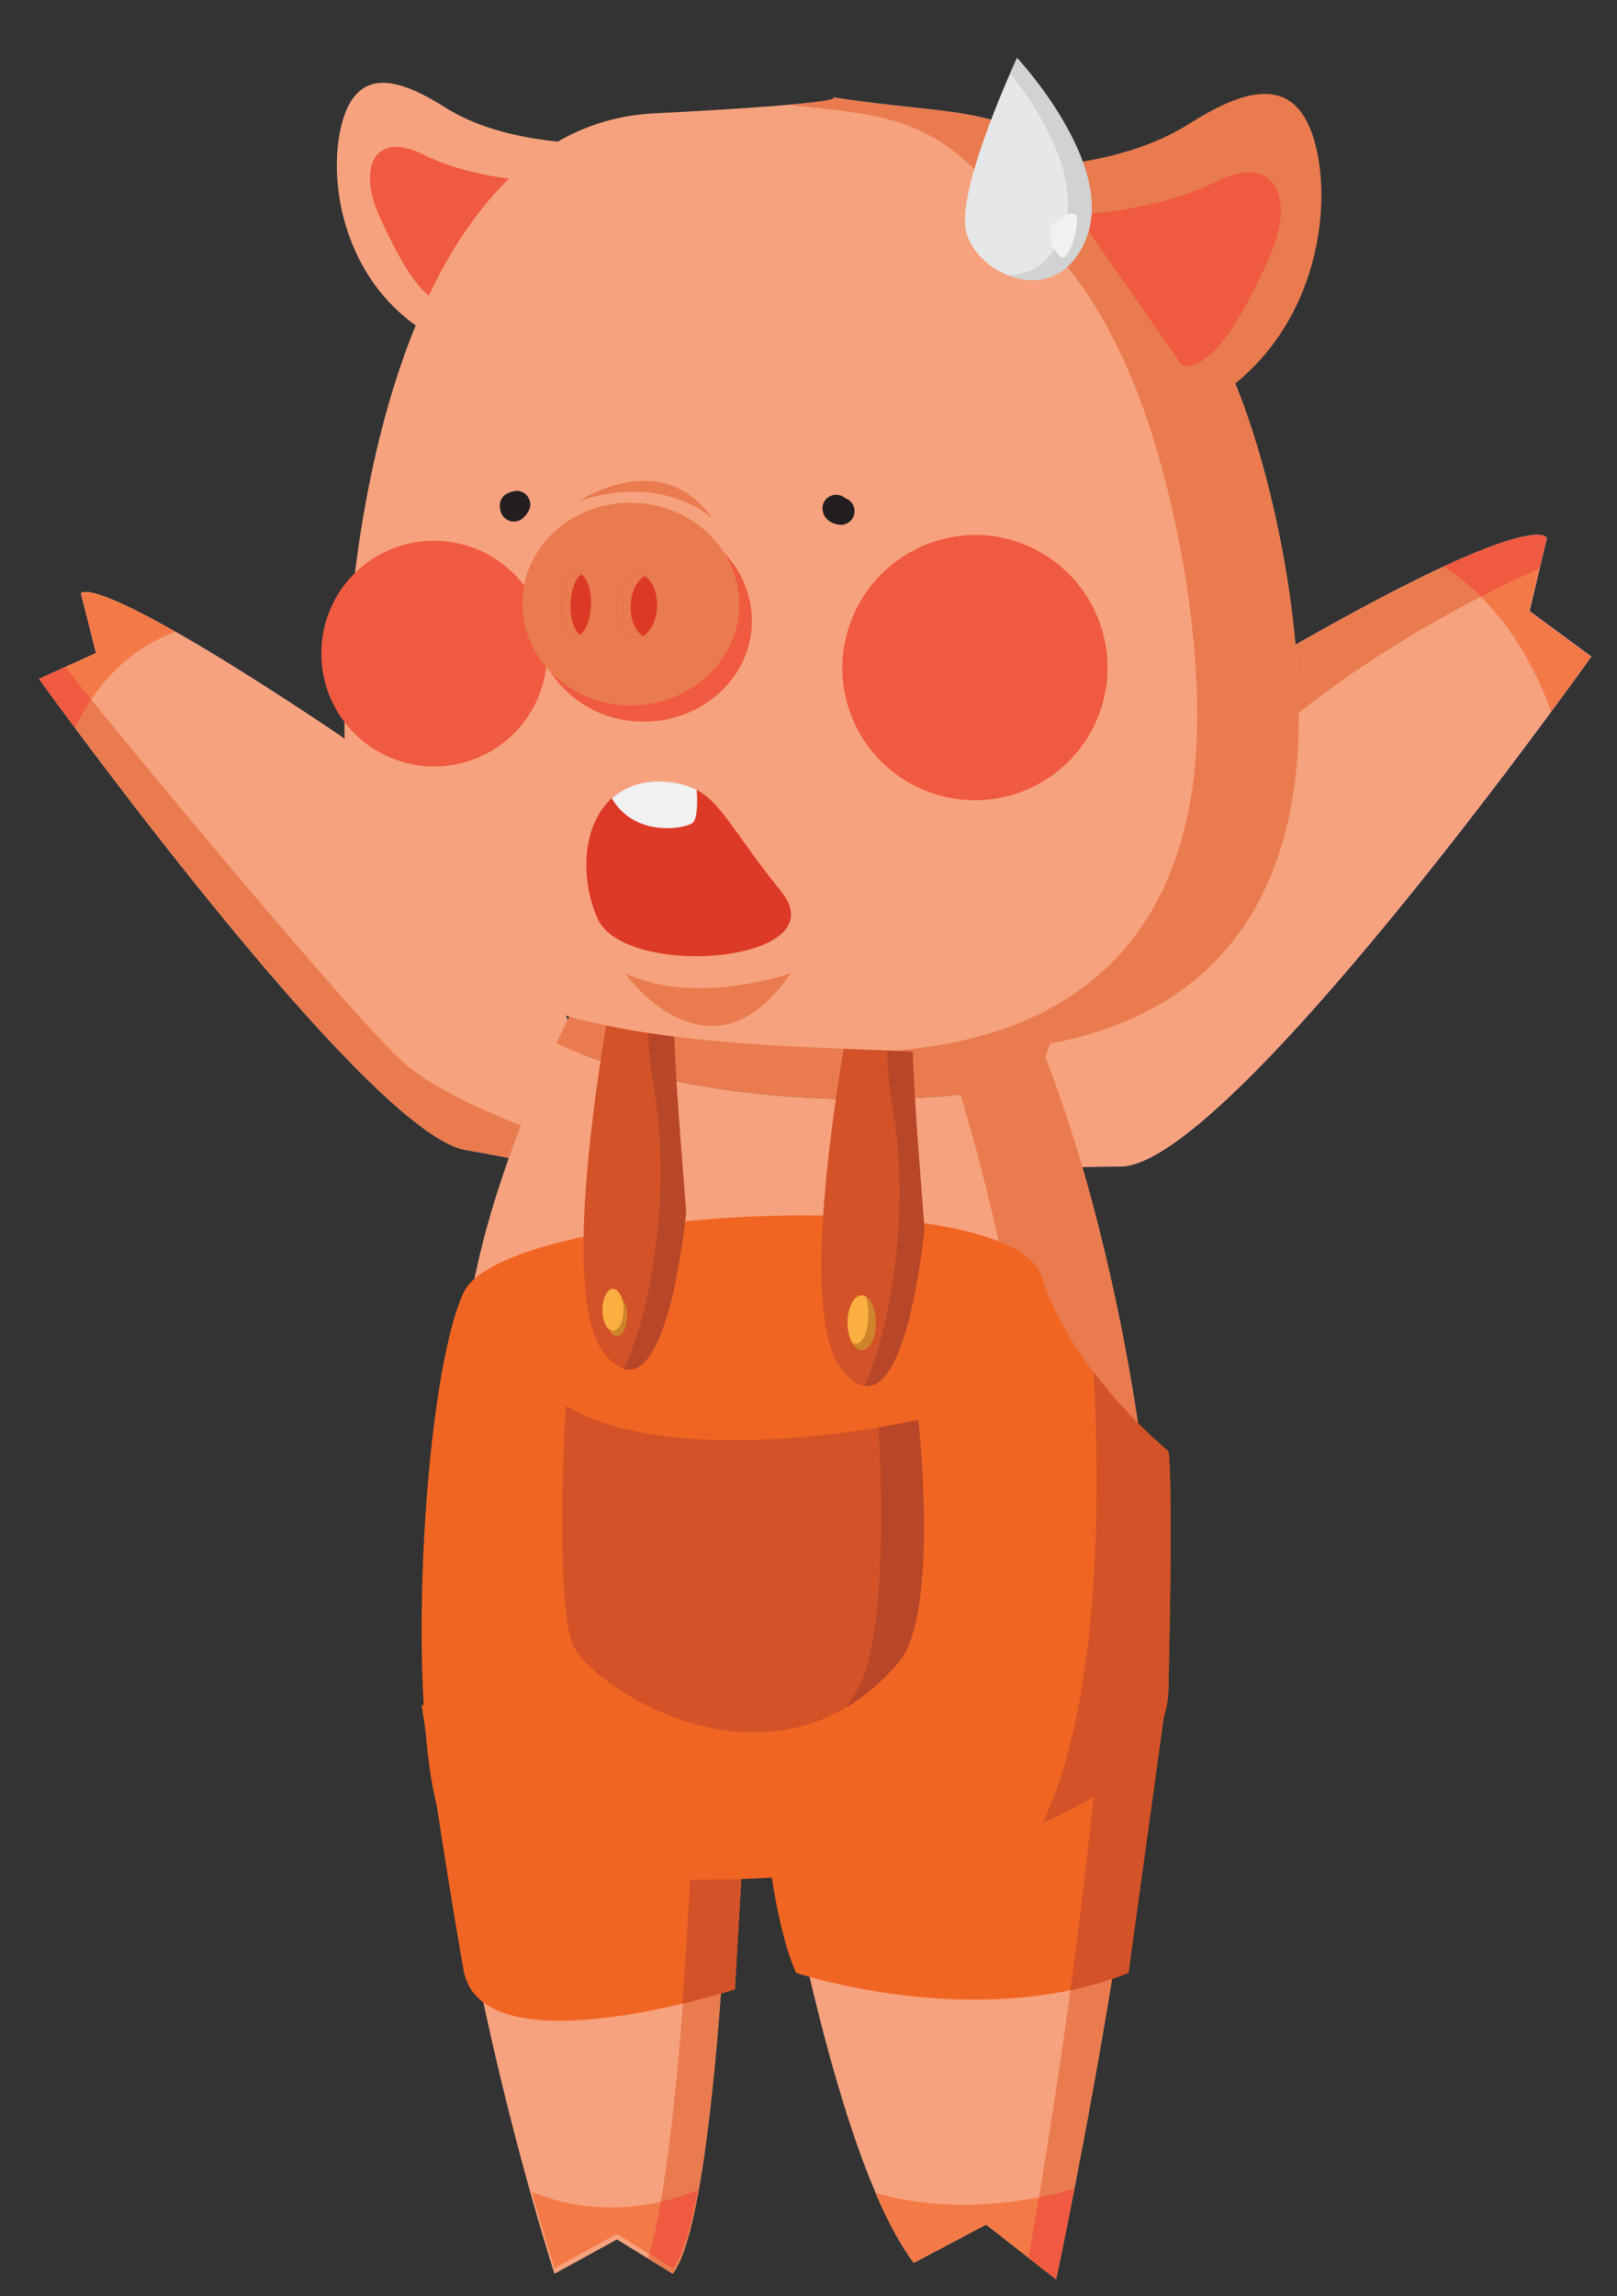 <svg id="Layer_1" data-name="Layer 1" xmlns="http://www.w3.org/2000/svg" viewBox="0 0 399.31 566.93"><rect x="0" y="0" width="399.31" height="566.93" fill="#333333" stroke="none"/><defs><style>.cls-1{fill:#f7a27e;}.cls-2{fill:#f05a41;}.cls-3{fill:#f0accc;}.cls-4{fill:#b479a3;}.cls-5{fill:#f37a46;}.cls-6{fill:#e97b4e;}.cls-7{fill:#f16522;}.cls-8{fill:#d35227;}.cls-9{fill:#b74728;}.cls-10{fill:#faaf40;}.cls-11{fill:#cd842a;}.cls-12{fill:#231f20;}.cls-13{fill:#dd3927;}.cls-14{fill:#f1f1f2;}.cls-15{fill:#e6e7e8;}.cls-16{fill:#d0d2d3;}</style></defs><title>11</title><path class="cls-1" d="M139.17,35.12c-5.42-.54-18.69-1.93-29.15-8.54s-21.21-10.74-25.34,3-.55,39.94,21.21,52.88Z"/><path class="cls-2" d="M132.4,44.76s-15.77-.55-27.89-6.61-16.25,3.3-10.74,15.42S105,75.52,111.18,75Z"/><path class="cls-3" d="M149.06,281.71s-8.51-62.44-67.92-102S20,146.52,20,146.52l3.73,14.71L9.65,167.62S90.41,279.74,115,283.91,149.07,292.4,149.06,281.71Z"/><path class="cls-3" d="M18.56,179.74C40.25,208.86,95.42,280.59,115,283.91c24.6,4.18,34.06,8.49,34.05-2.2,0,0-8.51-62.44-67.92-102C64.37,168.52,52.2,161,43.36,156,36.77,158.31,25.88,164.33,18.56,179.74Z"/><path class="cls-4" d="M20,146.52l3.73,14.71L9.65,167.62s3.36,4.66,8.91,12.12c7.32-15.41,18.21-21.43,24.8-23.75C20.9,143.22,20,146.52,20,146.52Z"/><path class="cls-1" d="M149.06,281.71s-8.51-62.44-67.92-102S20,146.52,20,146.52l3.73,14.71L9.65,167.62S90.41,279.74,115,283.91,149.07,292.4,149.06,281.71Z"/><path class="cls-5" d="M20,146.52l3.73,14.71L9.65,167.62s3.36,4.66,8.91,12.12c7.32-15.41,18.21-21.43,24.8-23.75C20.9,143.22,20,146.52,20,146.52Z"/><path class="cls-2" d="M18.56,179.74c-5.55-7.46-8.91-12.12-8.91-12.12l6.44-2.93,6.47,8A54,54,0,0,0,18.56,179.74Z"/><path class="cls-6" d="M115,283.91c-19.59-3.32-74.76-75.05-96.45-104.17a54,54,0,0,1,4-7C46.74,202.44,87,250.42,99,261.73c10,9.38,33,17.86,49.65,23.1C146.68,291.4,136.77,287.61,115,283.91Z"/><path class="cls-1" d="M187.82,425s15,103.31,37.82,133.7l17.88-9.45,17.27,13.5s30.18-140.79,23-188.62l-65.55,34.66Z"/><path class="cls-6" d="M283.78,374.1c7.19,47.83-23,188.62-23,188.62L254,557.38c16.37-93.13,20-154.69,20.79-178.5Z"/><path class="cls-5" d="M243.52,549.22l-17.88,9.45a84.79,84.79,0,0,1-9.39-17.25c19.52,5.6,38.73,1.91,49.06-1-2.67,13.71-4.52,22.35-4.52,22.35Z"/><path class="cls-2" d="M265.31,540.37c-2.67,13.71-4.52,22.35-4.52,22.35L254,557.38q1.34-7.59,2.56-14.9C259.87,541.82,262.85,541.08,265.31,540.37Z"/><path class="cls-7" d="M196.6,487.09s44.46,14.86,82.07,0l9.87-71.58-100.72,23S189.83,472.21,196.6,487.09Z"/><path class="cls-8" d="M288.54,415.51l-9.87,71.58a89.74,89.74,0,0,1-14.37,4.28c3.94-28.93,6.44-53.1,8-72.16Z"/><path class="cls-1" d="M181.46,420.92s-2.69,124.25-15.33,140.45l-13.78-8.47-15.43,8.47S99.45,446,109.76,375.45Z"/><path class="cls-6" d="M181.46,420.92s-2.69,124.25-15.33,140.45L160,557.58c8.42-27.83,11.56-107.53,12.55-142.34Z"/><path class="cls-7" d="M104.12,420.92s5.89,40.51,10.36,65.5,67,4.73,67,4.73l3.37-58.08Z"/><path class="cls-8" d="M184.83,433.07l-3.37,58.08s-5.32,1.72-13,3.54c1.7-22.05,2.78-45.3,3.45-63.56Z"/><path class="cls-2" d="M172.3,540.71C170.57,550,168.53,557,166.13,560l-5.81-3.57c1-3.59,1.94-7.93,2.8-12.85A59.36,59.36,0,0,0,172.3,540.71Z"/><path class="cls-5" d="M163.12,543.6c-.86,4.92-1.79,9.26-2.8,12.85l-8-4.9L136.92,560s-2.31-7.09-5.62-18.83A52.94,52.94,0,0,0,163.12,543.6Z"/><path class="cls-3" d="M239.67,277.76S249.76,199.73,315,162s67-29.14,67-29.14l-4.25,18,15.24,11.24S303.52,288,276.7,288,239.51,291.43,239.67,277.76Z"/><path class="cls-1" d="M383,175.72c-24,32.53-85,112.28-106.34,112.27-26.83,0-37.19,3.44-37-10.23,0,0,10.09-78,75.28-115.72,18.4-10.64,31.74-17.59,41.42-22.09C363.52,144.34,375.29,154.42,383,175.72Z"/><path class="cls-5" d="M381.91,132.9l-4.25,18,15.24,11.24s-3.71,5.24-9.86,13.57c-7.75-21.3-19.52-31.38-26.67-35.77C381,128.5,381.91,132.9,381.91,132.9Z"/><path class="cls-2" d="M381.91,132.9l-1.76,7.44q-7.51,3.43-14.48,7a51.51,51.51,0,0,0-9.3-7.4C381,128.5,381.91,132.9,381.91,132.9Z"/><path class="cls-6" d="M251.49,288.29c-8.37-.38-11.91-2.5-11.82-10.53,0,0,10.09-78,75.28-115.72,18.4-10.64,31.74-17.59,41.42-22.09a51.51,51.51,0,0,1,9.3,7.4C277,193,256.14,255.85,251.49,288.29Z"/><path class="cls-1" d="M114.48,334.48c2.1-27.93,13.73-57.43,22.91-76.9,18.15,8.43,45.37,13.8,75.82,13.8a230.89,230.89,0,0,0,47.09-4.64c12.3,33.38,22.81,83.62,24.54,122.44,2.47,55.37-13.57,56-106.07,55.37S110.94,381.75,114.48,334.48Z"/><path class="cls-6" d="M137.39,257.58c6.36-13.5,11.53-22.18,11.53-22.18s77.33-19.77,95.22,0c5.35,5.91,10.91,17.09,16.16,31.34a230.89,230.89,0,0,1-47.09,4.64C182.76,271.38,155.54,266,137.39,257.58Z"/><path class="cls-6" d="M259.62,399.85c-2.5-61.38-22.65-147.87-40.88-173,11.06.69,20.48,3.14,25.4,8.57,17.88,19.77,38.23,98.4,40.7,153.78,1.51,34-4,47.4-29.88,52.49C259.4,432.33,260.4,419,259.62,399.85Z"/><path class="cls-7" d="M288.54,358.29s-23.49-18.9-31.25-43-133.1-17.1-142.81,3.83-14.1,97.93-6.51,127.06S287.31,471.06,288.54,417,288.54,358.29,288.54,358.29Z"/><path class="cls-8" d="M270.05,338.77a122.19,122.19,0,0,0,18.49,19.52s1.23,4.72,0,58.75c-.33,14.39-12.77,25.25-31,32.89C272.9,417.7,271.32,360.61,270.05,338.77Z"/><path class="cls-8" d="M226.77,350.56s-58.55,13.32-87.05-3.47c0,0-2.81,46.29,1.64,58.64,3.73,10.35,49.59,41.11,80.58,4.63C232.06,398.44,226.77,350.56,226.77,350.56Z"/><path class="cls-9" d="M217,352.41c6-1,9.78-1.85,9.78-1.85s5.29,47.88-4.83,59.8a51.81,51.81,0,0,1-13.22,11.3c.88-1.2,1.77-2.45,2.63-3.79C218.59,406.73,218,371.57,217,352.41Z"/><path class="cls-8" d="M156.36,218.34s-22.06,97.79-7,116,20-35.11,20-35.11c-1.85-25-6.16-68.67,0-76.88S156.36,218.34,156.36,218.34Z"/><path class="cls-9" d="M169.45,222.37c-6.16,8.21-1.85,51.89,0,76.88,0,0-3.91,42.29-15.44,38.69,6.57-13.21,12.12-43.27,7.27-70.64a91.27,91.27,0,0,1,5.62-50C170.07,217.62,172.08,218.86,169.45,222.37Z"/><path class="cls-10" d="M148.76,323.4c0,2.85,1.17,5.18,2.63,5.18s2.62-2.33,2.62-5.18-1.17-5.18-2.62-5.18S148.76,320.54,148.76,323.4Z"/><path class="cls-11" d="M154,323.4a8.85,8.85,0,0,0-.49-3,6.79,6.79,0,0,1,1.35,4.46c0,2.8-1.13,5.06-2.52,5.06-.74,0-1.4-.65-1.86-1.68a1.5,1.5,0,0,0,.9.34C152.84,328.58,154,326.25,154,323.4Z"/><path class="cls-8" d="M215.47,222.37S193,320.05,208,338.36s20.2-35,20.2-35c-1.74-25-5.87-68.7.33-76.88S215.47,222.37,215.47,222.37Z"/><path class="cls-10" d="M209.29,326.55c0,3.73,1.56,6.75,3.48,6.75s3.48-3,3.48-6.75-1.56-6.75-3.48-6.75S209.29,322.82,209.29,326.55Z"/><path class="cls-9" d="M228.3,226.41c-6.17,8.21-1.85,51.89,0,76.87,0,0-3.77,40.79-14.82,38.85,6.36-13.67,11.55-42.94,6.82-69.68a91.2,91.2,0,0,1,6-51C229.16,221.83,230.77,223.13,228.3,226.41Z"/><path class="cls-11" d="M211.45,331.73c1.65,0,3-3.25,3-7.26a14.9,14.9,0,0,0-.6-4.31c1.39.88,2.41,3.39,2.41,6.39,0,3.73-1.56,6.75-3.48,6.75-1,0-2-.9-2.6-2.3A1.77,1.77,0,0,0,211.45,331.73Z"/><path class="cls-1" d="M205.3,23.94c29,4.73,43.89,1.35,60.77,18.24s27.69,25.66,38.49,51.32,19.58,70.9,14.86,102-24.31,66.86-92.52,64.15-143.72-2-141.8-83.05C86.74,106.9,108.4,30.74,161.4,28S205.3,23.94,205.3,23.94Z"/><path class="cls-6" d="M294.33,195.46c4.72-31.06-4.06-76.3-14.86-102S257.86,59.06,241,42.18c-13.84-13.84-26.32-14.07-46.34-16.3C209,24.63,205.68,24,205.32,24c29,4.72,43.88,1.35,60.75,18.23s27.69,25.66,38.49,51.32,19.58,70.9,14.86,102-24.31,66.86-92.52,64.15q-3.21-.12-6.47-.28C273.69,255.36,290.06,223.49,294.33,195.46Z"/><path class="cls-2" d="M208,165.29a32.75,32.75,0,1,0,32.75-33.22A33,33,0,0,0,208,165.29Z"/><path class="cls-2" d="M79.36,161.11a27.86,27.86,0,1,0,27.85-27.59A27.73,27.73,0,0,0,79.36,161.11Z"/><path class="cls-6" d="M257.69,41.16c6.65-.65,22.9-2.36,35.73-10.46s26-13.17,31.06,3.71.67,49-26,64.83Z"/><path class="cls-2" d="M266,53s19.33-.68,34.18-8.1,19.93,4,13.17,18.91S299.55,91,292,90.36Z"/><path class="cls-12" d="M125.09,121.91a7.22,7.22,0,0,1,2.42-.74,3.4,3.4,0,0,1,3.32,2.51c.48,1.75-.51,3.06-1.65,4.21a3.38,3.38,0,0,1-4.77-4.78l.45-.46.17-.19a2.74,2.74,0,0,0-.71,1.22c.11.87.23,1.74.34,2.61l0,0,2,1.55,1.57,0c.55-.25.65-.28.27-.1a3.44,3.44,0,0,1-4.62-1.21,3.38,3.38,0,0,1,1.21-4.62Z"/><path class="cls-12" d="M209.86,125.5a3.16,3.16,0,0,0-.86-2.08l.07.06a2.31,2.31,0,0,0-1.09-.65c.58.2-.93-.06-.15,0a3.38,3.38,0,0,1,0,6.75c-2.41-.07-4.62-1.46-4.73-4.05a3.38,3.38,0,0,1,6.76,0Z"/><path class="cls-6" d="M129,148.39c-.38,13.81,11.31,25.32,26.11,25.72s27.07-10.48,27.44-24.28-11.32-25.32-26.11-25.71S129.33,134.59,129,148.39Z"/><path class="cls-2" d="M155.08,174.11c14.78.39,27.07-10.48,27.44-24.28a23.65,23.65,0,0,0-3.7-13.28,24,24,0,0,1,6.85,17.33c-.37,13.8-12.65,24.67-27.44,24.27a27.2,27.2,0,0,1-22.41-12.43A27.64,27.64,0,0,0,155.08,174.11Z"/><path class="cls-13" d="M138.52,149.12c-.12,4.35,1.45,7.92,3.49,8s3.81-3.42,3.93-7.77-1.45-7.92-3.5-8S138.64,144.77,138.52,149.12Z"/><path class="cls-6" d="M142.44,141.34a2.13,2.13,0,0,1,1.17.45c-1.5,1-2.64,3.92-2.73,7.39s.89,6.45,2.33,7.53a2.08,2.08,0,0,1-1.2.38c-2-.05-3.61-3.62-3.49-8S140.39,141.29,142.44,141.34Z"/><path class="cls-13" d="M152.35,149.49c-.11,4.35,2,7.93,4.74,8s5-3.4,5.17-7.75-2-7.93-4.75-8S152.47,145.14,152.35,149.49Z"/><path class="cls-6" d="M157.51,141.75a3.28,3.28,0,0,1,1.68.52c-1.93,1-3.37,3.91-3.46,7.31s1.19,6.33,3.07,7.48a3.36,3.36,0,0,1-1.71.44c-2.73-.08-4.85-3.66-4.74-8S154.78,141.67,157.51,141.75Z"/><path class="cls-6" d="M175.9,127.94s-12.19-11.32-33-4.19C142.91,123.75,163.21,110,175.9,127.94Z"/><path class="cls-13" d="M166.59,193.26c-20.71-3.27-25.73,18.46-19,33.56s59.58,10.91,45.32-6.71S177.22,194.94,166.59,193.26Z"/><path class="cls-6" d="M195.32,240.25s-23.41,8.39-41,0C154.29,240.25,175.1,269.62,195.32,240.25Z"/><path class="cls-14" d="M170.79,203.33c-2.72,1.48-14.2,3.09-19.71-6.22,3.56-3.24,8.66-4.93,15.51-3.85a16.68,16.68,0,0,1,5.47,1.77C172.3,198.91,172.14,202.59,170.79,203.33Z"/><path class="cls-15" d="M251.15,14.31s-14.86,31.8-12.61,42.6,22.51,20.26,29.72,1.81S251.15,14.31,251.15,14.31Z"/><path class="cls-16" d="M251.15,14.31s-.66,1.42-1.68,3.75c6.6,8.42,18.21,25.93,12.93,39.45-3,7.66-8.24,10.51-13.51,10.44,6.85,2.74,15.24,1.33,19.37-9.23C275.46,40.26,251.15,14.31,251.15,14.31Z"/><path class="cls-14" d="M265.29,52.82c2.06.51-1.13,12.38-3.38,10.58s-3.83-6.75-1.58-8.33S263.48,52.37,265.29,52.82Z"/></svg>